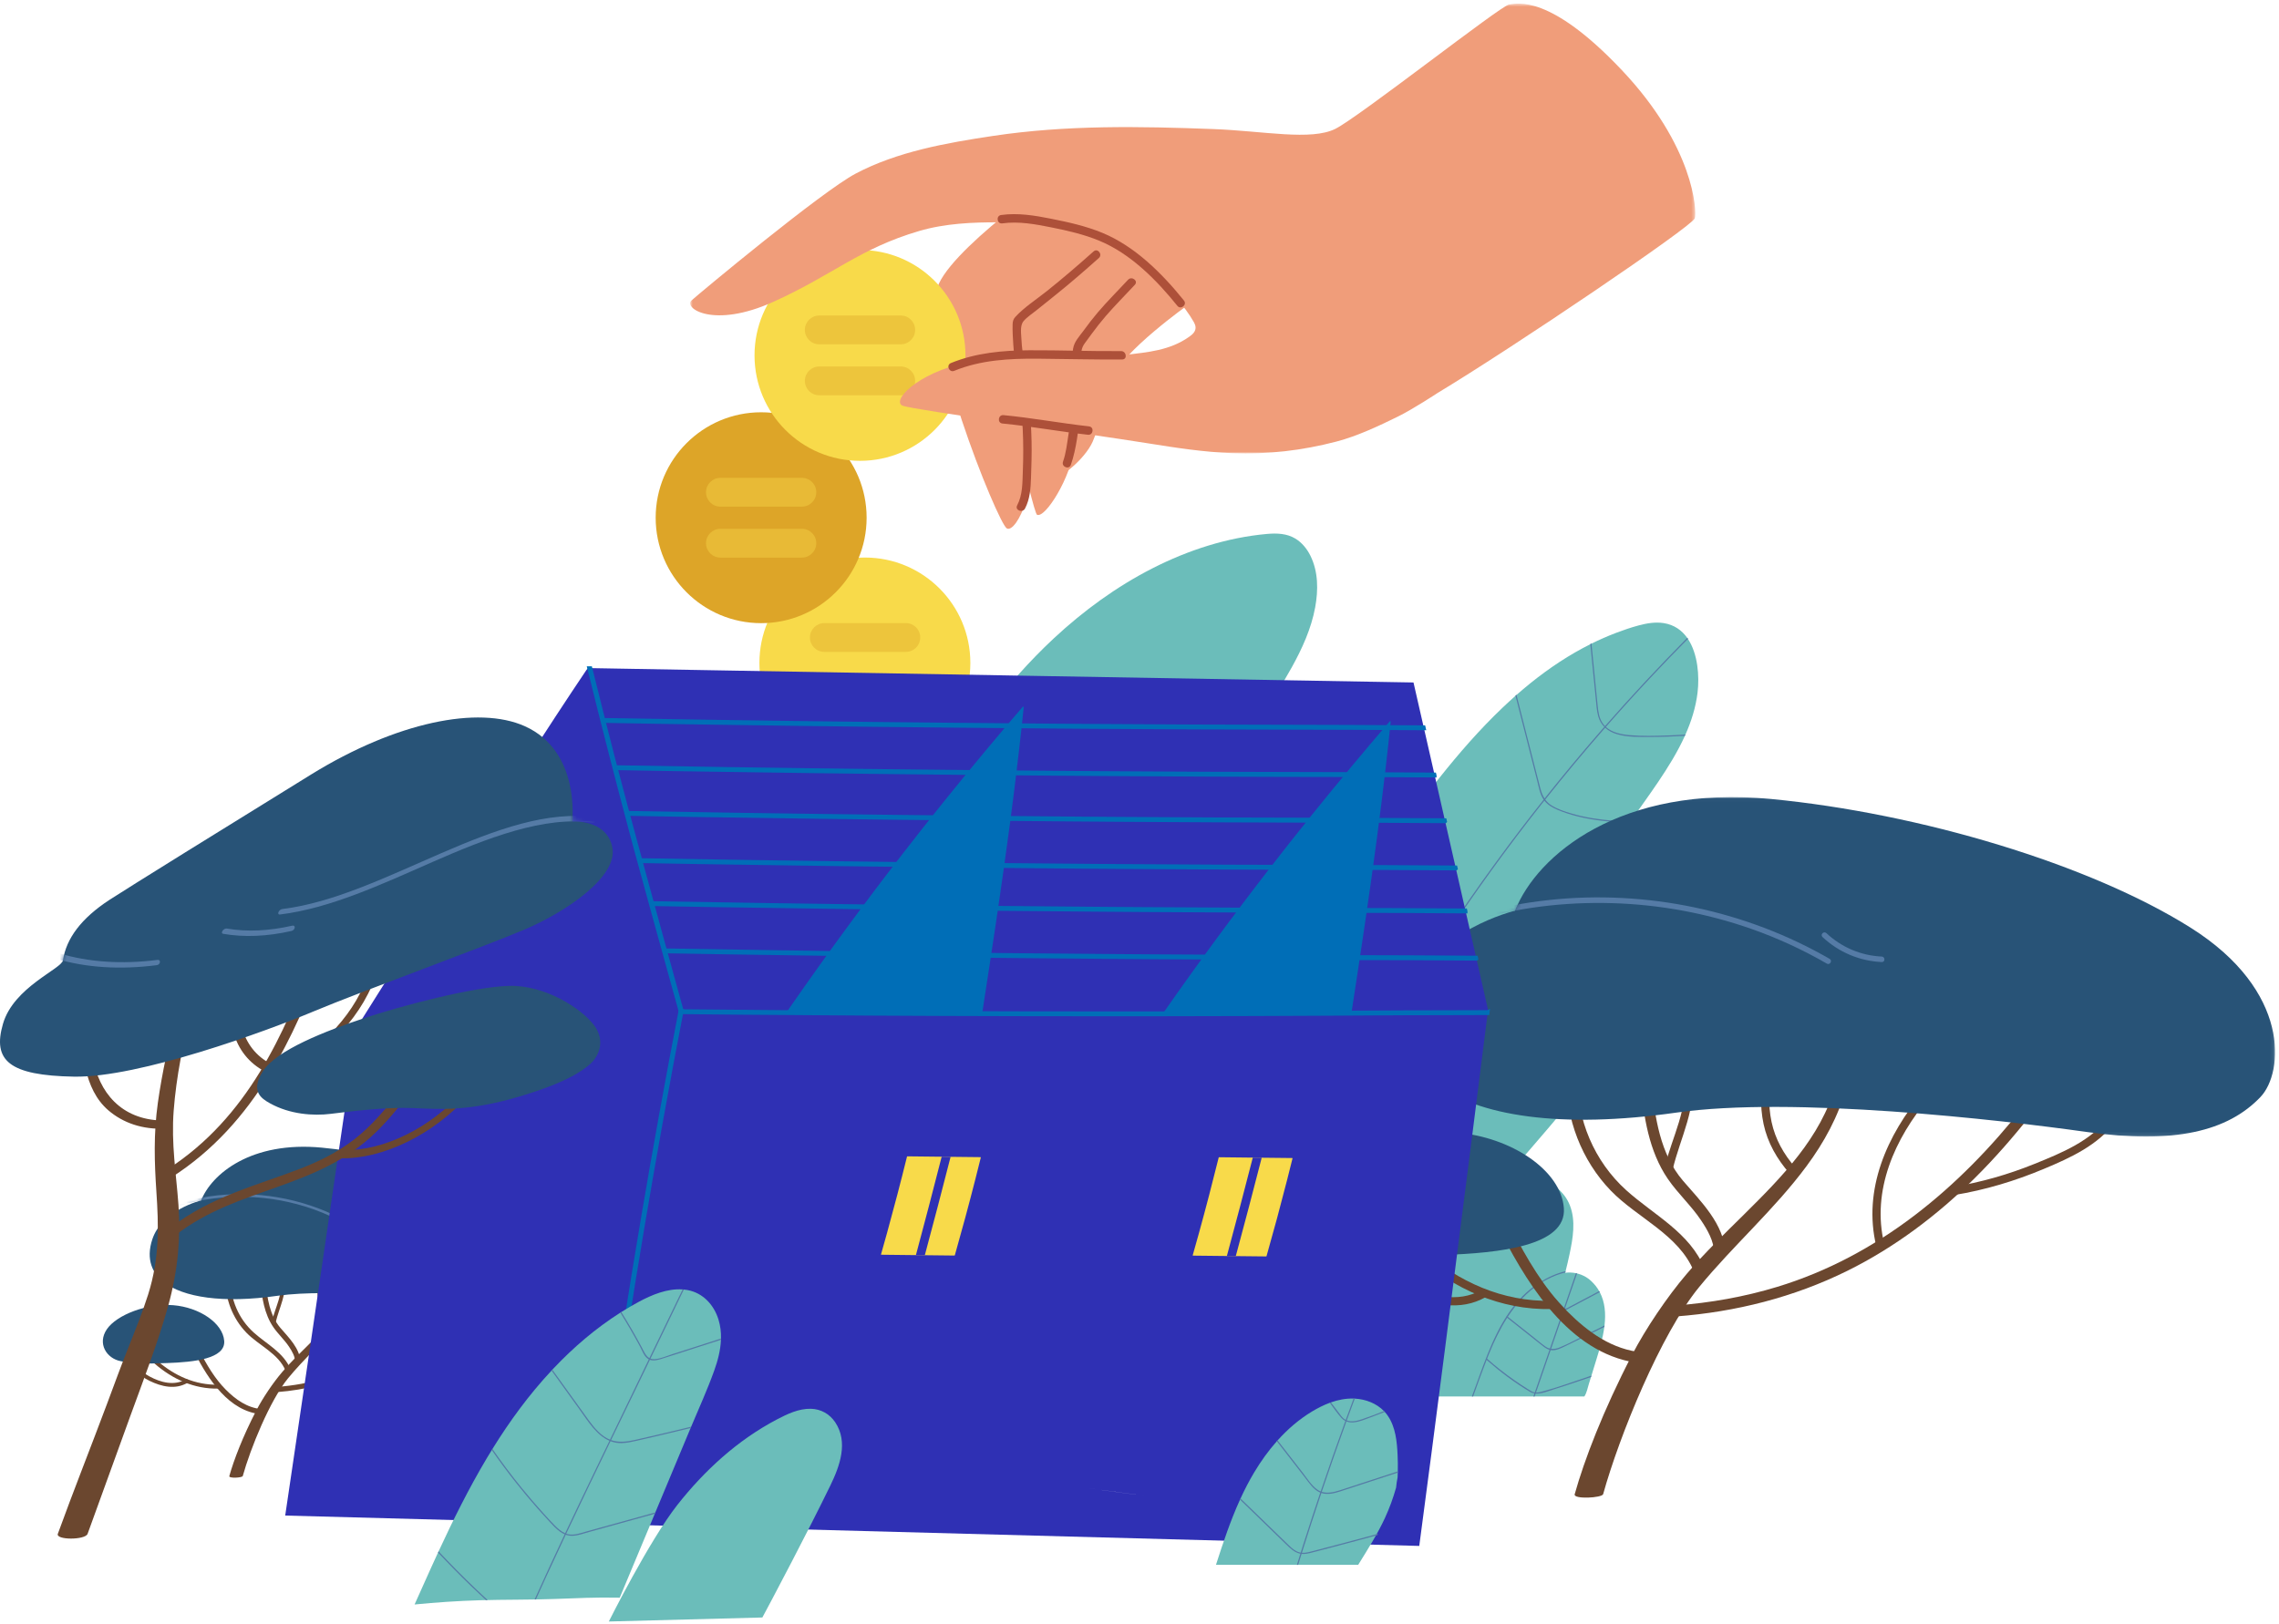 <svg xmlns="http://www.w3.org/2000/svg" xmlns:xlink="http://www.w3.org/1999/xlink" width="630" height="449" viewBox="0 0 630 449">
    <defs>
        <path id="mvmekruvsa" d="M14.605 15.568S3.834 18.134 1.115 26.294c-1.88 5.64.111 9.509 3.097 11.831 5.466 4.253 16.363 5.97 31.455 3.814 15.093-2.156 42.129.911 53.572 2.53 11.444 1.617 18.428-.079 22.704-4.576 3.021-3.177 3.981-13.858-9.14-22.114S67.567 2.853 47.997.973C46.242.804 44.555.725 42.938.724c-16.412 0-25.716 8.2-28.333 14.844"/>
        <path id="t5rjs5i54c" d="M14.605 15.568S3.834 18.134 1.115 26.294c-1.88 5.64.111 9.509 3.097 11.831 5.466 4.253 16.363 5.97 31.455 3.814 15.093-2.156 42.129.911 53.572 2.53 11.444 1.617 18.428-.079 22.704-4.576 3.021-3.177 3.981-13.858-9.14-22.114S67.567 2.853 47.997.973C46.242.804 44.555.725 42.938.724c-16.412 0-25.716 8.2-28.333 14.844"/>
        <path id="x3kp0itqce" d="M0.701 0.023L240.917 0.023 240.917 93.906 0.701 93.906z"/>
        <path id="fukuxrtscg" d="M30.812 31.449s-22.8 5.431-28.56 22.708c-3.98 11.938.236 20.132 6.555 25.048 11.577 9.004 34.646 12.641 66.6 8.076 31.954-4.564 89.19 1.93 113.42 5.354 24.228 3.425 39.016-.164 48.067-9.684 6.395-6.726 8.428-29.341-19.352-46.819C189.763 18.652 142.944 4.528 101.508.548 97.793.192 94.221.023 90.799.023 56.051.022 36.352 17.384 30.812 31.449"/>
        <path id="u4re0sffoi" d="M30.812 31.449s-22.8 5.431-28.56 22.708c-3.98 11.938.236 20.132 6.555 25.048 11.577 9.004 34.646 12.641 66.6 8.076 31.954-4.564 89.19 1.93 113.42 5.354 24.228 3.425 39.016-.164 48.067-9.684 6.395-6.726 8.428-29.341-19.352-46.819C189.763 18.652 142.944 4.528 101.508.548 97.793.192 94.221.023 90.799.023 56.051.022 36.352 17.384 30.812 31.449"/>
        <path id="a143qgj9ek" d="M86.044 15.762C62.932 30.011 34.717 47.541 30.267 50.448c-7.79 5.086-11.945 10.668-12.862 16.715-.363 2.394-13.618 7.385-16.581 17.56-2.961 10.176 1.717 14.304 19.654 14.614 17.936.31 52.967-12.482 66.271-18.064 13.304-5.582 47.103-17.831 58.492-22.716 11.389-4.883 25.497-14.497 24.052-22.483-1.447-7.985-11.114-7.287-11.114-7.287s2.364-19.421-13.12-26.36C141.48.823 137.125.025 132.194.024c-12.69 0-29.2 5.287-46.15 15.738"/>
        <path id="wvah1ktb1m" d="M86.044 15.762C62.932 30.011 34.717 47.541 30.267 50.448c-7.79 5.086-11.945 10.668-12.862 16.715-.363 2.394-13.618 7.385-16.581 17.56-2.961 10.176 1.717 14.304 19.654 14.614 17.936.31 52.967-12.482 66.271-18.064 13.304-5.582 47.103-17.831 58.492-22.716 11.389-4.883 25.497-14.497 24.052-22.483-1.447-7.985-11.114-7.287-11.114-7.287s2.364-19.421-13.12-26.36C141.48.823 137.125.025 132.194.024c-12.69 0-29.2 5.287-46.15 15.738"/>
        <path id="y1zwrcbj9o" d="M86.044 15.762C62.932 30.011 34.717 47.541 30.267 50.448c-7.79 5.086-11.945 10.668-12.862 16.715-.363 2.394-13.618 7.385-16.581 17.56-2.961 10.176 1.717 14.304 19.654 14.614 17.936.31 52.967-12.482 66.271-18.064 13.304-5.582 47.103-17.831 58.492-22.716 11.389-4.883 25.497-14.497 24.052-22.483-1.447-7.985-11.114-7.287-11.114-7.287s2.364-19.421-13.12-26.36C141.48.823 137.125.025 132.194.024c-12.69 0-29.2 5.287-46.15 15.738"/>
        <path id="qkk3fonfuq" d="M0.787 0.627L278.625 0.627 278.625 125.001 0.787 125.001z"/>
    </defs>
    <g fill="none" fill-rule="evenodd">
        <g>
            <g>
                <g>
                    <path fill="#F8DA4A" d="M240.242 69.95c0 16.104-13.054 29.157-29.156 29.157-16.103 0-29.157-13.053-29.157-29.156 0-16.103 13.054-29.156 29.157-29.156 16.102 0 29.156 13.053 29.156 29.156" transform="translate(-596 -4310) translate(596 4310) translate(28 113.373)"/>
                    <path fill="#DDA528" d="M211.565 29.785c0 16.103-13.055 29.156-29.157 29.156-16.103 0-29.156-13.053-29.156-29.156 0-16.103 13.053-29.156 29.156-29.156 16.102 0 29.157 13.053 29.157 29.156" transform="translate(-596 -4310) translate(596 4310) translate(28 113.373)"/>
                    <g fill="#DDA528">
                        <path d="M27.406 8.886H4.876c-2.199 0-3.98-1.782-3.98-3.98 0-2.2 1.781-3.982 3.98-3.982h22.53c2.198 0 3.98 1.781 3.98 3.982 0 2.198-1.782 3.98-3.98 3.98" opacity=".4" transform="translate(-596 -4310) translate(596 4310) translate(28 113.373) translate(195 58)"/>
                        <path d="M27.406 22.978H4.876c-2.199 0-3.98-1.782-3.98-3.98 0-2.2 1.781-3.982 3.98-3.982h22.53c2.198 0 3.98 1.782 3.98 3.981 0 2.2-1.782 3.981-3.98 3.981" transform="translate(-596 -4310) translate(596 4310) translate(28 113.373) translate(195 58)"/>
                    </g>
                    <g fill="#F8DA4A" opacity=".4">
                        <path d="M26.674 8.72H4.144c-2.2 0-3.981-1.783-3.981-3.98 0-2.2 1.782-3.983 3.98-3.983h22.53c2.199 0 3.98 1.782 3.98 3.982 0 2.199-1.781 3.98-3.98 3.98M26.674 22.812H4.144c-2.2 0-3.981-1.782-3.981-3.98 0-2.2 1.782-3.982 3.98-3.982h22.53c2.199 0 3.98 1.782 3.98 3.981 0 2.2-1.781 3.981-3.98 3.981" transform="translate(-596 -4310) translate(596 4310) translate(28 113.373) translate(167 18)"/>
                    </g>
                    <path fill="#6B472F" d="M25.902 260.852c3.738 7.265 9.38 16.021 18.344 16.848.92.085.914-1.354 0-1.438-3.936-.363-7.097-2.632-9.812-5.354-3.095-3.105-5.299-6.91-7.29-10.782-.425-.822-1.665-.096-1.242.726" transform="translate(-596 -4310) translate(596 4310) translate(28 113.373)"/>
                    <path fill="#6B472F" d="M14.703 263.659c4.997 4.334 10.971 7.085 17.673 6.94.693-.015.695-1.093 0-1.078-6.412.138-12.127-2.475-16.91-6.624-.522-.453-1.287.307-.763.762" transform="translate(-596 -4310) translate(596 4310) translate(28 113.373)"/>
                    <path fill="#6B472F" d="M5.9 261.365c1.853 2.909 4.292 5.553 7.43 7.084 3.297 1.609 7.121 2.508 10.472.567.6-.347.058-1.28-.545-.93-3.137 1.817-6.88.796-9.888-.827-2.744-1.482-4.879-3.834-6.539-6.438-.372-.583-1.306-.043-.93.544M34.322 240.233c-.127 5.487 1.971 10.95 5.791 14.902 3.451 3.572 8.89 5.737 10.855 10.57.343.845 1.735.475 1.386-.382-1.924-4.732-6.619-6.993-10.226-10.243-4.172-3.758-6.498-9.243-6.369-14.847.022-.926-1.416-.925-1.437 0M44.012 241.144c.377 4.285 1.062 8.832 3.548 12.46 1.306 1.904 3.039 3.468 4.329 5.394.846 1.265 1.69 2.716 1.719 4.28.015.924 1.453.927 1.437 0-.065-3.736-3.272-6.825-5.522-9.456-2.955-3.456-3.69-8.303-4.074-12.678-.08-.914-1.518-.923-1.437 0" transform="translate(-596 -4310) translate(596 4310) translate(28 113.373)"/>
                    <path fill="#6B472F" d="M48.192 252.35c.982-4.143 3.212-8.103 2.493-12.478-.112-.682-1.15-.393-1.039.287.676 4.115-1.569 8.006-2.493 11.904-.16.675.88.963 1.04.287M70.338 240.84c-.347-.096-.755.032-.878.48-1.89 6.862-7.071 12.087-11.987 16.956-2.547 2.522-5.138 5.012-7.465 7.743-2.542 2.983-5.34 7.12-7.143 10.597-3.758 7.248-6.235 13.736-7.473 18.175-.19.676 3.579.481 3.717-.019 2.104-7.58 7.504-20.909 12.529-27.043 4.467-5.452 9.824-10.12 14.027-15.796 2.294-3.097 4.156-6.501 5.182-10.232.123-.446-.163-.764-.51-.86" transform="translate(-596 -4310) translate(596 4310) translate(28 113.373)"/>
                    <path fill="#6B472F" d="M60.068 239.013c-.374 2.465-.538 4.975-.01 7.43.521 2.428 1.75 4.568 3.377 6.424.458.522 1.218-.243.762-.763-1.508-1.72-2.617-3.699-3.1-5.947-.484-2.254-.333-4.595.01-6.857.104-.679-.935-.972-1.039-.287M48.65 271.56c7.765-.586 15.367-2.503 22.358-5.964 6.187-3.063 11.756-7.267 16.646-12.123 2.626-2.607 5.06-5.4 7.35-8.306.566-.718-.445-1.742-1.017-1.016-8.404 10.654-18.982 19.542-32.143 23.545-4.294 1.306-8.72 2.09-13.194 2.427-.917.07-.925 1.507 0 1.437" transform="translate(-596 -4310) translate(596 4310) translate(28 113.373)"/>
                    <path fill="#6B472F" d="M75.811 262.098c-1.69-6.962 1.39-13.818 5.832-19.065.445-.527-.313-1.293-.763-.763-4.7 5.553-7.896 12.756-6.109 20.114.164.674 1.204.39 1.04-.286M84.956 255.705c4.043-.66 7.89-1.823 11.667-3.4 3.525-1.473 7.084-3.095 9.44-6.23.417-.555-.518-1.093-.931-.544-2.343 3.117-6.155 4.668-9.656 6.088-3.5 1.419-7.08 2.438-10.806 3.046-.684.11-.394 1.15.286 1.04" transform="translate(-596 -4310) translate(596 4310) translate(28 113.373)"/>
                    <path fill="#285377" d="M18.206 263.534c7.386-.252 16.144-1.18 15.775-6.118-.37-4.94-6.855-9.288-14.08-9.878-7.223-.59-15.627 2.654-18.354 6.635-2.728 3.98-.073 8.108 3.833 8.845 3.907.737 6.34.737 12.826.516M17.212 241.125c5.467 4.253 16.363 5.97 31.456 3.814 15.093-2.156 42.128.912 53.57 2.53 11.446 1.617 18.43-.078 22.705-4.575 3.02-3.177 3.98-13.86-9.14-22.115-13.121-8.256-35.236-14.926-54.806-16.806-19.571-1.88-30.517 7.298-33.392 14.595 0 0-10.77 2.566-13.49 10.726-1.88 5.64.112 9.509 3.097 11.83" transform="translate(-596 -4310) translate(596 4310) translate(28 113.373)"/>
                </g>
                <g>
                    <g transform="translate(-596 -4310) translate(596 4310) translate(41 316.373)">
                        <mask id="vm81nubcbb" fill="#fff">
                            <use xlink:href="#mvmekruvsa"/>
                        </mask>
                        <path fill="#557BA6" d="M8.85 16.93c11.96-3.51 24.936-3.099 36.685 1.041 3.395 1.196 6.668 2.711 9.785 4.511.401.231.763-.39.363-.62-10.984-6.34-23.959-9.038-36.565-7.699-3.542.376-7.04 1.071-10.459 2.074-.443.13-.254.824.191.693" mask="url(#vm81nubcbb)"/>
                    </g>
                    <g transform="translate(-596 -4310) translate(596 4310) translate(41 316.373)">
                        <mask id="dyrprtvv4d" fill="#fff">
                            <use xlink:href="#t5rjs5i54c"/>
                        </mask>
                        <path fill="#557BA6" d="M54.749 19.007c2.122 1.99 4.834 3.135 7.739 3.27.462.022.46-.697 0-.718-2.711-.127-5.252-1.203-7.23-3.06-.338-.316-.847.19-.51.508" mask="url(#dyrprtvv4d)"/>
                    </g>
                </g>
                <g>
                    <path fill="#6BBDBA" d="M239.271 92.799c-1.867-3.431-5.128-5.708-8.916-6.554-4.052-.904-8.32-.375-12.313.575-4.125.98-8.175 2.375-12.106 3.953-7.964 3.195-15.494 7.402-22.545 12.28-7.163 4.959-13.835 10.602-20.098 16.65-3.72 3.596-7.297 7.339-10.759 11.186.267-2.461.54-4.922.825-7.381.018-.16-.23-.174-.249-.016-.297 2.569-.582 5.139-.86 7.71-2.292 2.555-4.534 5.155-6.729 7.79-1.359 1.633-2.7 3.28-4.028 4.938-.1.125.107.263.207.139 3.393-4.24 6.884-8.401 10.505-12.448-1.1 10.204-2.045 20.424-2.83 30.657-.986 12.858-1.722 25.736-2.21 38.623-.278 7.325-.473 14.652-.589 21.98-.002.098.128.187.206.102 7.061-7.707 14.123-15.415 21.14-23.163 6.933-7.658 13.823-15.355 20.624-23.13 6.88-7.865 13.668-15.808 20.317-23.868 6.618-8.023 13.098-16.162 19.388-24.447 5.493-7.235 11.746-15.075 12.857-24.41.45-3.77-.002-7.795-1.837-11.166" transform="translate(-596 -4310) translate(596 4310) translate(229 147.373)"/>
                    <path fill="#6BBDBA" d="M182.36 146.212c-.407.78-1.25 1.419-2.102 1.006.62-1.153 1.24-2.304 1.862-3.454.527.727.685 1.596.24 2.448m55.266-116.885c-.063-.094-.125-.186-.19-.278-1.492-2.127-3.623-3.678-6.569-4.13-2.31-.353-4.674.056-6.909.655-2.11.565-4.189 1.279-6.23 2.056-2.314.882-4.583 1.88-6.799 2.979-.104.052-.21.105-.31.158-1.423.71-2.823 1.465-4.202 2.257-5.802 3.34-11.194 7.352-16.218 11.774-.092.078-.184.157-.276.242-1.218 1.075-2.415 2.177-3.59 3.297-6.308 6.012-12.04 12.6-17.454 19.413-.109.135-.213.27-.319.403-5.555 7.018-10.783 14.28-15.994 21.554-4.942 6.9-9.836 13.838-14.68 20.806-2.439-4.773-3.474-10.324-1.069-15.336 2.728-5.683 9.656-10.642 15.952-7.358.187.095.351-.187.164-.285-4.929-2.57-10.485-.183-13.913 3.73-1.776 2.025-3.098 4.497-3.65 7.14-.617 2.945-.175 6.069.78 8.894.408 1.223.923 2.398 1.517 3.536-1.269 1.822-2.535 3.648-3.796 5.477-1.458 2.114-2.91 4.234-4.36 6.355-11.622-8.64-24.34-15.775-37.78-21.17-1.478-.593-2.966-1.16-4.46-1.711 1.468-.524 2.693-1.468 3.745-2.838 1.938-2.527 3.482-5.415 5.16-8.115 7.286-11.724 14.575-23.444 21.861-35.17.357-.572.711-1.142 1.072-1.713 3.051-4.874 6.168-9.727 8.961-14.752 2.887-5.205 5.401-10.721 6.49-16.607.877-4.766.881-9.88-1.322-14.311-.943-1.897-2.32-3.611-4.15-4.72-2.373-1.438-5.152-1.527-7.842-1.287-11.046.983-21.82 4.487-31.668 9.508-9.984 5.087-19.115 11.77-27.302 19.397-6.814 6.346-12.96 13.376-18.623 20.764-1.672 2.175-3.3 4.384-4.89 6.617-7.224 10.137-13.694 20.786-20 31.51-1.295 2.2-2.58 4.405-3.865 6.61-.475.26-.967.493-1.475.689v-5.735c0-.21-.328-.21-.328 0v5.86c-.592.209-1.179.393-1.586.907-.13.167.102.4.23.233.328-.416.84-.636 1.356-.82v2.256c-3.135-.586-6.24-1.63-8.685-3.628-1.609-1.315-2.77-3.026-3.365-5.018-.06-.2-.377-.115-.316.088 1.67 5.569 6.841 7.896 12.366 8.899v2.284c0 .21.328.21.328 0v-2.228c3.304.566 6.71.675 9.555.724l41.454.757c3.425.062 6.854.128 10.281.19 3.347.059 6.756.314 10.1.132.694-.04 1.34-.15 1.95-.32 11.421 4.184 22.385 9.598 32.644 16.14 3.438 2.192 6.791 4.517 10.058 6.952.076.056.181.006.227-.06 2.7-3.952 5.418-7.892 8.147-11.825 2.433 4.523 6.136 8.377 9.978 11.704 5.54 4.795 11.62 8.998 18.007 12.577 3.611 2.022 7.338 3.844 11.153 5.45 1.633.688 3.65 1.216 4.887 2.566.014.01.023.024.033.036-.672 1.236-1.338 2.475-1.999 3.714-.043.082-.02.177.06.226.847.53 1.768.167 2.365-.57.685-.84.84-1.947.314-2.901-.1-.183-.219-.348-.346-.508.406-.747.812-1.495 1.221-2.238 3.855-7.044 7.837-14.016 11.951-20.908 5.333-8.945 10.878-17.761 16.633-26.441 2.85-4.296 5.75-8.56 8.7-12.79.212-.306.428-.615.645-.92.072-.104.144-.21.22-.31 2.55-3.625 5.158-7.211 7.64-10.882 2.736-4.048 5.398-8.306 7.44-12.81.052-.11.101-.222.15-.334 1.656-3.716 2.878-7.596 3.373-11.658.55-4.568.088-10.697-2.638-14.831" transform="translate(-596 -4310) translate(596 4310) translate(229 147.373)"/>
                    <path fill="#557BA6" d="M231.982 56c1.64-.056 3.274-.141 4.91-.24-.05.112-.098.223-.15.335-3.206.19-6.412.32-9.62.318-3.023 0-6.232.089-9.159-.786-1.245-.374-2.353-.961-3.238-1.773-5.677 6.486-11.199 13.11-16.56 19.858.474.655 1.077 1.229 1.864 1.704 1.648 1.007 3.566 1.619 5.408 2.163 1.934.57 3.906 1 5.897 1.318 3.405.544 6.86.803 10.327.888-.075.102-.148.207-.22.312-4.84-.105-9.669-.561-14.343-1.724-1.878-.47-3.742-1.056-5.522-1.812-1.373-.587-2.73-1.351-3.655-2.544l-.783.976c-9.59 12.144-18.656 24.7-27.177 37.617-.116.177-.397.013-.283-.164 4.795-7.27 9.761-14.427 14.901-21.458 4.263-5.834 8.645-11.58 13.14-17.24-1.017-1.484-1.322-3.386-1.758-5.093-.534-2.101-1.072-4.202-1.606-6.303l-4.43-17.368c.091-.085.183-.164.275-.243l5.034 19.732c.527 2.068 1.032 4.139 1.583 6.2.271 1.03.63 1.95 1.15 2.758 4.976-6.258 10.082-12.407 15.327-18.437.396-.46.798-.911 1.2-1.367-.775-.783-1.362-1.757-1.69-2.93-.438-1.577-.513-3.248-.677-4.864-.188-1.885-.374-3.77-.565-5.65l-.943-9.473.311-.157 1.17 11.727c.18 1.813.358 3.625.544 5.435.171 1.65.387 3.382 1.311 4.805.214.33.46.626.724.894 7.335-8.367 14.926-16.516 22.757-24.421.066.092.127.184.19.278-3.543 3.57-7.034 7.192-10.475 10.863-4.156 4.43-8.233 8.937-12.238 13.507 1.733 1.576 4.312 2.084 6.59 2.277 3.471.295 7.001.203 10.48.082" transform="translate(-596 -4310) translate(596 4310) translate(229 147.373)"/>
                    <path fill="#6BBDBA" d="M213.23 209.924l-.158-.288c-.56-.987-1.285-1.918-2.206-2.776-1.158-1.082-2.494-1.77-3.908-2.108-.104-.026-.212-.05-.32-.07-.964-.195-1.96-.23-2.957-.113l.02-.085c.033-.122.062-.24.091-.361.39-1.551.757-3.111 1.088-4.68.925-4.382 1.781-9.201.09-13.514-1.472-3.76-4.848-6.36-8.637-7.531-8.85-2.738-18.167 2.473-24.9 7.836-7.142 5.69-12.799 13.08-17.246 21.009-5.1 9.085-8.702 18.902-12.107 28.715-.329.937-.653 1.878-.974 2.819h67.872c.652-.981.895-2.334 1.216-3.37l.62-2.015c.038-.132.078-.26.12-.387.427-1.391.853-2.776 1.282-4.163.885-2.868 1.865-6.096 2.284-9.312l.05-.39c.373-3.232.157-6.43-1.32-9.216" transform="translate(-596 -4310) translate(596 4310) translate(229 147.373)"/>
                    <path fill="#557BA6" d="M203.793 204.123c-.03.12-.06.239-.092.36-1.747.429-3.448 1.095-5.054 1.94-.59.31-1.157.642-1.71.997-.095.056-.187.114-.283.177-3.628 2.363-6.496 5.555-8.836 9.147-.062.089-.121.18-.176.273-2.017 3.132-3.64 6.554-5.032 9.993-.18.442-.357.884-.531 1.33-.043.105-.085.214-.128.322-1.307 3.346-2.511 6.735-3.726 10.114h-.344c.7-1.933 1.402-3.867 2.11-5.798 2.839-7.774 5.943-15.925 11.88-21.917 1.398-1.406 2.968-2.687 4.659-3.772.046-.033.095-.062.144-.096h.004c2.202-1.4 4.61-2.47 7.115-3.07" transform="translate(-596 -4310) translate(596 4310) translate(229 147.373)"/>
                    <path fill="#557BA6" d="M199.653 225.944l-4.05 11.754h.002c.83.01 1.715-.295 2.508-.509 3.152-.85 6.253-1.953 9.344-2.995 1.16-.39 2.321-.787 3.477-1.189-.042.126-.082.254-.12.386-.934.327-1.872.646-2.809.963-2.583.875-5.169 1.737-7.772 2.554-1.468.46-3.152 1.177-4.72 1.052l-.28.816h-.346c.1-.285.198-.573.295-.858-.432-.07-.855-.207-1.258-.447-4.257-2.523-8.253-5.548-11.973-8.809-.046-.04-.095-.079-.14-.122-.158-.138.074-.37.232-.233.013.01.023.02.036.033 2.366 2.078 4.834 4.035 7.414 5.84 1.301.915 2.628 1.79 3.978 2.63.571.354 1.131.746 1.796.855 1.358-3.933 2.711-7.863 4.07-11.796-.627-.18-1.188-.53-1.733-.954-1.1-.852-2.182-1.727-3.273-2.592l-6.69-5.307c-.059-.046-.115-.092-.174-.137-.164-.13.07-.36.233-.23l.118.095c2.376 1.882 4.75 3.766 7.125 5.647 1.078.856 2.134 1.777 3.258 2.567.413.288.83.471 1.25.573l3.781-10.97c-2.262-2.258-4.454-4.582-6.578-6.965-.036-.039-.068-.078-.105-.118-.055-.06-.052-.134-.019-.189.03-.056.085-.096.144-.096h.003c.037 0 .073.017.105.053.053.058.101.114.154.174 1.63 1.832 3.3 3.628 5.011 5.381.433.443.87.885 1.305 1.325.036.032.07.065.098.094 1.095-3.178 2.19-6.358 3.287-9.538.11.021.217.043.322.07-.944 2.743-1.89 5.49-2.838 8.233-.164.481-.33.963-.498 1.445.104.042.222.042.41-.013.291-.08.586-.308.854-.452 1.144-.603 2.285-1.209 3.43-1.813l4.755-2.517.157.288c-3.153 1.668-6.306 3.337-9.463 5.005-.062.034-.143.027-.196-.026-.026-.026-.056-.053-.082-.082-1.235 3.593-2.475 7.182-3.71 10.77.78.105 1.58-.059 2.405-.396 2.534-1.029 4.973-2.387 7.424-3.599 1.65-.813 3.297-1.632 4.942-2.455l-.048.39c-2.344 1.174-4.698 2.337-7.054 3.494-1.308.643-2.618 1.285-3.933 1.921-.993.481-2.042 1.003-3.166 1.05-.243.01-.472-.01-.695-.05" transform="translate(-596 -4310) translate(596 4310) translate(229 147.373)"/>
                    <path fill="#6B472F" d="M186.207 193.971c7.915 15.381 19.857 33.917 38.837 35.668 1.949.18 1.936-2.864 0-3.043-8.332-.769-15.025-5.57-20.773-11.337-6.552-6.572-11.218-14.628-15.436-22.824-.897-1.742-3.523-.204-2.628 1.536" transform="translate(-596 -4310) translate(596 4310) translate(229 147.373)"/>
                    <path fill="#6B472F" d="M162.498 199.914c10.578 9.175 23.227 14.999 37.416 14.692 1.467-.031 1.472-2.314 0-2.282-13.577.293-25.675-5.24-35.803-14.024-1.104-.958-2.725.649-1.613 1.614" transform="translate(-596 -4310) translate(596 4310) translate(229 147.373)"/>
                    <path fill="#6B472F" d="M143.857 195.056c3.928 6.16 9.09 11.755 15.732 14.998 6.982 3.408 15.078 5.31 22.172 1.201 1.271-.736.122-2.71-1.152-1.97-6.645 3.847-14.57 1.685-20.938-1.75-5.808-3.137-10.329-8.119-13.843-13.63-.787-1.236-2.764-.092-1.97 1.151M204.035 150.317c-.27 11.618 4.171 23.181 12.26 31.551 7.307 7.56 18.82 12.145 22.981 22.378.728 1.79 3.673 1.007 2.935-.81-4.073-10.016-14.014-14.806-21.652-21.686-8.832-7.956-13.756-19.567-13.481-31.433.046-1.959-2.997-1.959-3.043 0M224.549 152.246c.797 9.072 2.248 18.698 7.512 26.378 2.764 4.033 6.433 7.344 9.164 11.424 1.792 2.677 3.58 5.748 3.638 9.058.036 1.957 3.079 1.963 3.044 0-.138-7.907-6.926-14.448-11.691-20.02-6.256-7.316-7.81-17.576-8.624-26.84-.17-1.936-3.215-1.954-3.043 0" transform="translate(-596 -4310) translate(596 4310) translate(229 147.373)"/>
                    <path fill="#6B472F" d="M233.4 175.97c2.08-8.77 6.8-17.153 5.278-26.416-.237-1.446-2.437-.833-2.2.606 1.431 8.713-3.322 16.952-5.279 25.203-.339 1.428 1.861 2.038 2.201.607M280.285 151.604c-.734-.203-1.598.067-1.857 1.013-4 14.527-14.972 25.591-25.38 35.898-5.392 5.34-10.877 10.613-15.805 16.395-5.382 6.315-11.304 15.072-15.122 22.437-7.957 15.344-13.202 29.077-15.822 38.476-.4 1.433 7.576 1.021 7.87-.038 4.454-16.048 15.887-44.267 26.526-57.254 9.455-11.542 20.799-21.429 29.697-33.445 4.856-6.556 8.8-13.764 10.97-21.66.26-.946-.344-1.62-1.077-1.822" transform="translate(-596 -4310) translate(596 4310) translate(229 147.373)"/>
                    <path fill="#6B472F" d="M258.543 147.735c-.792 5.218-1.138 10.531-.021 15.73 1.103 5.142 3.705 9.671 7.149 13.6.97 1.106 2.58-.514 1.614-1.614-3.193-3.642-5.541-7.832-6.563-12.592-1.025-4.77-.705-9.728.02-14.517.22-1.437-1.98-2.056-2.2-.607M234.368 216.642c16.44-1.24 32.537-5.3 47.337-12.627 13.099-6.485 24.89-15.387 35.243-25.666 5.56-5.52 10.708-11.436 15.559-17.585 1.2-1.52-.94-3.688-2.152-2.15-17.794 22.555-40.186 41.372-68.051 49.847-9.091 2.765-18.466 4.423-27.936 5.138-1.94.147-1.956 3.19 0 3.043" transform="translate(-596 -4310) translate(596 4310) translate(229 147.373)"/>
                    <path fill="#6B472F" d="M291.873 196.61c-3.58-14.739 2.94-29.256 12.349-40.365.944-1.115-.663-2.737-1.615-1.614-9.954 11.755-16.72 27.005-12.934 42.585.346 1.427 2.548.823 2.2-.607M311.235 183.073c8.56-1.397 16.705-3.859 24.7-7.199 7.464-3.118 14.997-6.552 19.987-13.189.883-1.174-1.098-2.313-1.97-1.152-4.962 6.601-13.03 9.885-20.446 12.891-7.407 3.003-14.989 5.161-22.877 6.448-1.447.236-.833 2.436.606 2.201" transform="translate(-596 -4310) translate(596 4310) translate(229 147.373)"/>
                    <path fill="#285377" d="M169.914 199.648c15.636-.533 34.178-2.497 33.397-12.953-.78-10.456-14.513-19.664-29.807-20.912-15.295-1.249-33.086 5.618-38.861 14.045-5.774 8.427-.156 17.167 8.116 18.728 8.27 1.561 13.422 1.561 27.155 1.092" transform="translate(-596 -4310) translate(596 4310) translate(229 147.373)"/>
                    <g transform="translate(-596 -4310) translate(596 4310) translate(229 147.373) translate(159 73)">
                        <mask id="3z3dvp3ycf" fill="#fff">
                            <use xlink:href="#x3kp0itqce"/>
                        </mask>
                        <path fill="#285377" d="M8.807 79.205c11.576 9.005 34.646 12.642 66.6 8.076 31.954-4.564 89.19 1.93 113.42 5.355 24.228 3.424 39.015-.165 48.067-9.685 6.394-6.725 8.428-29.341-19.352-46.82C189.763 18.652 142.944 4.529 101.508.55c-41.434-3.98-64.61 15.45-70.696 30.9 0 0-22.8 5.43-28.56 22.708-3.98 11.939.236 20.132 6.555 25.048" mask="url(#3z3dvp3ycf)"/>
                    </g>
                </g>
                <g>
                    <g transform="translate(-596 -4310) translate(596 4310) translate(388 220.373)">
                        <mask id="d6nkgd8ash" fill="#fff">
                            <use xlink:href="#fukuxrtscg"/>
                        </mask>
                        <path fill="#557BA6" d="M18.63 34.333c25.318-7.433 52.794-6.56 77.669 2.205 7.188 2.532 14.115 5.739 20.716 9.549.849.49 1.617-.824.768-1.315C94.528 31.35 67.059 25.64 40.369 28.476c-7.5.796-14.908 2.265-22.144 4.389-.938.276-.538 1.744.405 1.468" mask="url(#d6nkgd8ash)"/>
                    </g>
                    <g transform="translate(-596 -4310) translate(596 4310) translate(388 220.373)">
                        <mask id="zlcu35ybjj" fill="#fff">
                            <use xlink:href="#u4re0sffoi"/>
                        </mask>
                        <path fill="#557BA6" d="M115.805 38.73c4.491 4.212 10.234 6.636 16.385 6.923.978.046.977-1.476 0-1.522-5.74-.268-11.118-2.548-15.31-6.478-.713-.669-1.791.404-1.075 1.076" mask="url(#zlcu35ybjj)"/>
                    </g>
                </g>
                <g>
                    <path fill="#2F30B4" d="M316.36 229.23c-5.149-.715-10.302-1.409-15.458-2.07M392.337 243.1c4.205-31.51 9.98-76.74 14.058-108.93 2.89-22.795 4.929-39.055 4.959-39.274 0-.014-1.286-5.67-3.212-14.15l-.08-.344c-.858-3.776-1.841-8.096-2.893-12.713l-.08-.345c-.838-3.7-1.723-7.588-2.624-11.537l-.08-.344c-.96-4.218-1.933-8.506-2.893-12.714-.023-.114-.05-.229-.08-.343l-2.795-12.298c-.026-.114-.051-.23-.078-.344-1.068-4.68-2.052-9.007-2.897-12.714l-.08-.344c-1.701-7.469-2.808-12.336-2.815-12.346-.026-.046-.02-.033-.032-.02-.024.03-220.911-3.86-227.31-3.967-.051-.002-.104-.002-.15-.002h-.033c-.07 0-.134 0-.2-.003h-.19c-.065 0-.125 0-.186-.004-.007-.02-.017-.039-.024-.059-.026-.043-.016-.033-.032-.014-.021.031-.043.057-.07.09-.14.17-.327.376-.442.547-20.128 29.895-63.375 98.618-63.385 98.684l-.002.023c-.004.006 0 .01 0 .017-1.174 7.77-3.334 22.53-5.933 40.303-4.284 29.322-9.751 66.846-13.917 94.745l313.496 8.4z" transform="translate(-596 -4310) translate(596 4310) translate(0 184.373)"/>
                    <path fill="#F8DA4A" d="M271.048 135.597h-.006l-8.261-.09-2.468-.029-9.488-.105s-.006.003-.013.003c-.007 0-.01 0-.017.004l-.014.003c-.007.003-.011.01-.018.013-.004.003-.011.006-.016.013l-.004.002c-.016.022-.025.051-.026.076-1.727 7.006-3.557 14.004-5.487 20.993-.554 2.002-1.114 4.001-1.684 6-.011.044.007.075.037.092.006.003.015.005.028.008h.003c.003 0 .006.003.013.003l9.565.108 2.463.025 8.188.092c.007 0 .014-.004.024-.007h.013l.004-.003c.03-.01.058-.028.067-.066 1.99-6.995 3.882-14.004 5.672-21.019.512-2.005 1.014-4.01 1.509-6.014.015-.064-.034-.102-.084-.102M357.212 135.844h-.003l-8.424-.091-2.467-.028-9.33-.102h-.012c-.007 0-.011.004-.018.004-.007.002-.01.002-.014.005l-.018.01-.015.013c-.001.002-.004.002-.005.006-.016.023-.028.05-.026.077-1.73 7.004-3.557 14.002-5.486 20.99-.554 2.001-1.115 4-1.685 6.001-.01.041.008.072.037.09.006.005.016.008.026.008l.002.002s.009.004.016.004l9.362.102 2.467.028 8.388.091c.007 0 .014-.004.02-.004l.017-.002h.003c.03-.01.059-.031.067-.066 1.992-6.999 3.882-14.005 5.672-21.02.512-2.004 1.014-4.01 1.51-6.014.015-.067-.035-.1-.084-.105" transform="translate(-596 -4310) translate(596 4310) translate(0 184.373)"/>
                    <path fill="#6BBDBA" d="M382.88 235.306c1.239-2.692 2.254-5.488 3.055-8.342.094-.95.213-1.895.415-2.809.019-.44.036-.882.047-1.324.004-.115.006-.233.006-.347.034-1.51.013-3.023-.055-4.53-.171-3.704-.554-7.706-2.711-10.849-.256-.373-.534-.724-.832-1.052-.075-.082-.152-.164-.227-.242-2.081-2.14-5.044-3.275-8.033-3.445h-.026c-.115-.006-.226-.013-.337-.013-2.144-.069-4.248.348-6.264 1.055-.105.04-.213.076-.321.115-1.718.636-3.363 1.478-4.91 2.41-3.57 2.155-6.732 4.886-9.505 7.977-.078.084-.151.167-.223.25-2.34 2.637-4.405 5.525-6.208 8.534-1.416 2.36-2.674 4.795-3.818 7.285-.05.105-.095.214-.144.318-2.652 5.824-4.69 11.934-6.647 18.027h39.319c2.62-4.257 5.326-8.464 7.42-13.018" transform="translate(-596 -4310) translate(596 4310) translate(0 184.373)"/>
                    <path fill="#2F30B4" d="M260.312 135.478c-2.313 9.076-4.686 18.146-7.12 27.213l2.463.025c2.438-9.067 4.811-18.136 7.126-27.21l-2.469-.028zM346.318 135.724c-2.324 9.073-4.715 18.146-7.166 27.21l2.467.028c2.451-9.066 4.841-18.136 7.166-27.21l-2.467-.028z" transform="translate(-596 -4310) translate(596 4310) translate(0 184.373)"/>
                    <path fill="#006EB7" d="M188.453 95.187c-2.052 10.616-4.035 21.242-5.95 31.891-3.428 19.062-6.636 38.18-9.632 57.351-1.301 8.324-3.49 23.484-5.76 39.518-.146-.007-.291-.01-.434-.014.9-6.467 1.645-11.76 2.06-14.592 2.797-19.174 5.812-38.295 9.044-57.363 3.225-19.03 6.666-38.004 10.32-56.922.043-.22.394-.085.352.131" transform="translate(-596 -4310) translate(596 4310) translate(0 184.373)"/>
                    <path stroke="#006EB7" d="M188.453 95.187c-2.052 10.616-4.035 21.242-5.95 31.891-3.428 19.062-6.636 38.18-9.632 57.351-1.301 8.324-3.49 23.484-5.76 39.518-.146-.007-.291-.01-.434-.014.9-6.467 1.645-11.76 2.06-14.592 2.797-19.174 5.812-38.295 9.044-57.363 3.225-19.03 6.666-38.004 10.32-56.922.043-.22.394-.085.352.131z" transform="translate(-596 -4310) translate(596 4310) translate(0 184.373)"/>
                    <path fill="#006EB7" d="M188.545 95.397c-.122.036-.24.08-.361.118-4.77-17.168-10.777-38.882-12.618-45.758-4.413-16.433-8.654-32.897-12.724-49.389h.18c.066.003.13.003.2.003 2.049 8.298 4.139 16.588 6.273 24.87 3.553 13.782 12.49 46.472 19.05 70.156" transform="translate(-596 -4310) translate(596 4310) translate(0 184.373)"/>
                    <path stroke="#006EB7" d="M188.545 95.397c-.122.036-.24.08-.361.118-4.77-17.168-10.777-38.882-12.618-45.758-4.413-16.433-8.654-32.897-12.724-49.389h.18c.066.003.13.003.2.003 2.049 8.298 4.139 16.588 6.273 24.87 3.553 13.782 12.49 46.472 19.05 70.156z" transform="translate(-596 -4310) translate(596 4310) translate(0 184.373)"/>
                    <path fill="#006EB7" d="M411.289 95.46c-.014.112-.026.228-.04.345-6.342.052-17.005.015-23.347.058-13.808.098-27.613.167-41.415.216-8.827.027-17.653.046-26.476.06-4.491.003-8.988.006-13.478.006-8.187 0-16.371-.006-24.555-.03-13.9-.026-27.797-.078-41.691-.157-11.8-.065-23.6-.147-35.394-.25-5.555-.048-11.111-.103-16.664-.163.024-.111.024-.232-.005-.338 9.845.099 19.69.184 29.537.26 7.226.056 14.454.104 21.68.143 14.193.08 28.39.135 42.589.162 9.06.022 18.122.029 27.185.029 3.398 0 6.8-.003 10.199-.007 9.105-.01 18.207-.032 27.309-.062 13.743-.05 27.486-.118 41.235-.213 6.332-.042 16.995-.002 23.33-.058" transform="translate(-596 -4310) translate(596 4310) translate(0 184.373)"/>
                    <path stroke="#006EB7" d="M411.289 95.46c-.014.112-.026.228-.04.345-6.342.052-17.005.015-23.347.058-13.808.098-27.613.167-41.415.216-8.827.027-17.653.046-26.476.06-4.491.003-8.988.006-13.478.006-8.187 0-16.371-.006-24.555-.03-13.9-.026-27.797-.078-41.691-.157-11.8-.065-23.6-.147-35.394-.25-5.555-.048-11.111-.103-16.664-.163.024-.111.024-.232-.005-.338 9.845.099 19.69.184 29.537.26 7.226.056 14.454.104 21.68.143 14.193.08 28.39.135 42.589.162 9.06.022 18.122.029 27.185.029 3.398 0 6.8-.003 10.199-.007 9.105-.01 18.207-.032 27.309-.062 13.743-.05 27.486-.118 41.235-.213 6.332-.042 16.995-.002 23.33-.058z" transform="translate(-596 -4310) translate(596 4310) translate(0 184.373)"/>
                    <path fill="#006EB7" d="M393.641 17.05c-6.522-.026-15.326-.114-20.898-.12-14.218-.014-28.436-.053-42.648-.116-9.085-.041-18.174-.095-27.26-.15-4.624-.034-9.252-.066-13.877-.102-8.429-.066-16.856-.138-25.283-.227-14.309-.137-28.616-.297-42.919-.488-12.147-.16-24.294-.338-36.437-.53-5.719-.095-11.439-.194-17.155-.299.027-.112.03-.232.003-.338 10.135.178 20.27.341 30.407.495 7.44.115 14.88.22 22.32.318 14.608.19 29.226.361 43.844.498 9.328.096 18.66.175 27.99.247 3.497.03 7.001.052 10.502.076 9.373.061 18.747.113 28.118.157 14.15.058 28.302.098 42.461.113 5.525.008 14.25.1 20.753.122l.08.345" transform="translate(-596 -4310) translate(596 4310) translate(0 184.373)"/>
                    <path stroke="#006EB7" d="M393.641 17.05c-6.522-.026-15.326-.114-20.898-.12-14.218-.014-28.436-.053-42.648-.116-9.085-.041-18.174-.095-27.26-.15-4.624-.034-9.252-.066-13.877-.102-8.429-.066-16.856-.138-25.283-.227-14.309-.137-28.616-.297-42.919-.488-12.147-.16-24.294-.338-36.437-.53-5.719-.095-11.439-.194-17.155-.299.027-.112.03-.232.003-.338 10.135.178 20.27.341 30.407.495 7.44.115 14.88.22 22.32.318 14.608.19 29.226.361 43.844.498 9.328.096 18.66.175 27.99.247 3.497.03 7.001.052 10.502.076 9.373.061 18.747.113 28.118.157 14.15.058 28.302.098 42.461.113 5.525.008 14.25.1 20.753.122l.08.345z" transform="translate(-596 -4310) translate(596 4310) translate(0 184.373)"/>
                    <path fill="#006EB7" d="M396.617 30.108c-6.482-.026-15.054-.11-20.518-.12-14.217-.01-28.435-.054-42.647-.112-9.089-.046-18.174-.096-27.26-.155-4.624-.033-9.252-.065-13.877-.1-8.429-.064-16.856-.136-25.283-.224-14.31-.138-28.616-.302-42.92-.492-12.146-.157-24.293-.334-36.436-.53-5.72-.092-11.439-.194-17.155-.295.027-.113.03-.234.003-.338 10.134.177 20.269.341 30.406.495 7.44.111 14.88.22 22.321.314 14.607.194 29.225.361 43.844.501 9.328.096 18.659.174 27.99.246 3.497.027 7.001.053 10.501.076 9.374.062 18.748.111 28.118.154 14.149.062 28.302.101 42.461.115 5.418.01 13.914.095 20.374.121l.078.344" transform="translate(-596 -4310) translate(596 4310) translate(0 184.373)"/>
                    <path stroke="#006EB7" d="M396.617 30.108c-6.482-.026-15.054-.11-20.518-.12-14.217-.01-28.435-.054-42.647-.112-9.089-.046-18.174-.096-27.26-.155-4.624-.033-9.252-.065-13.877-.1-8.429-.064-16.856-.136-25.283-.224-14.31-.138-28.616-.302-42.92-.492-12.146-.157-24.293-.334-36.436-.53-5.72-.092-11.439-.194-17.155-.295.027-.113.03-.234.003-.338 10.134.177 20.269.341 30.406.495 7.44.111 14.88.22 22.321.314 14.607.194 29.225.361 43.844.501 9.328.096 18.659.174 27.99.246 3.497.027 7.001.053 10.501.076 9.374.062 18.748.111 28.118.154 14.149.062 28.302.101 42.461.115 5.418.01 13.914.095 20.374.121l.078.344z" transform="translate(-596 -4310) translate(596 4310) translate(0 184.373)"/>
                    <path fill="#006EB7" d="M399.492 42.75c-6.418-.03-14.703-.111-20.029-.118-14.219-.013-28.437-.052-42.648-.114-9.086-.043-18.175-.096-27.26-.152-4.625-.032-9.252-.065-13.876-.101-8.431-.066-16.858-.138-25.284-.226-14.31-.138-28.617-.3-42.92-.488-12.146-.161-24.294-.338-36.436-.531-5.72-.095-11.44-.194-17.155-.298.026-.113.029-.234.003-.338 10.134.177 20.268.34 30.406.495 7.44.114 14.881.22 22.32.317 14.608.19 29.227.36 43.844.498 9.328.096 18.659.174 27.991.246 3.497.03 7 .053 10.501.076 9.374.062 18.747.115 28.118.157 14.15.059 28.302.1 42.461.115 5.283.007 13.49.088 19.885.118.029.115.056.23.079.344" transform="translate(-596 -4310) translate(596 4310) translate(0 184.373)"/>
                    <path stroke="#006EB7" d="M399.492 42.75c-6.418-.03-14.703-.111-20.029-.118-14.219-.013-28.437-.052-42.648-.114-9.086-.043-18.175-.096-27.26-.152-4.625-.032-9.252-.065-13.876-.101-8.431-.066-16.858-.138-25.284-.226-14.31-.138-28.617-.3-42.92-.488-12.146-.161-24.294-.338-36.436-.531-5.72-.095-11.44-.194-17.155-.298.026-.113.029-.234.003-.338 10.134.177 20.268.34 30.406.495 7.44.114 14.881.22 22.32.317 14.608.19 29.227.36 43.844.498 9.328.096 18.659.174 27.991.246 3.497.03 7 .053 10.501.076 9.374.062 18.747.115 28.118.157 14.15.059 28.302.1 42.461.115 5.283.007 13.49.088 19.885.118.029.115.056.23.079.344z" transform="translate(-596 -4310) translate(596 4310) translate(0 184.373)"/>
                    <path fill="#006EB7" d="M402.465 55.807c-6.362-.029-14.425-.11-19.646-.118-14.218-.01-28.436-.052-42.648-.11-9.088-.047-18.174-.096-27.26-.155l-13.877-.098c-8.43-.066-16.856-.138-25.283-.227-14.31-.138-28.616-.3-42.92-.49-12.146-.158-24.293-.335-36.436-.532-5.72-.092-11.44-.194-17.155-.295.027-.112.03-.233.003-.338 10.135.177 20.269.341 30.407.495 7.44.111 14.879.22 22.32.314 14.608.194 29.225.362 43.844.502 9.328.095 18.659.174 27.99.246 3.497.026 7 .052 10.502.076 9.373.062 18.747.111 28.118.154 14.149.061 28.302.101 42.46.117 5.176.007 13.167.086 19.502.115l.079.344" transform="translate(-596 -4310) translate(596 4310) translate(0 184.373)"/>
                    <path stroke="#006EB7" d="M402.465 55.807c-6.362-.029-14.425-.11-19.646-.118-14.218-.01-28.436-.052-42.648-.11-9.088-.047-18.174-.096-27.26-.155l-13.877-.098c-8.43-.066-16.856-.138-25.283-.227-14.31-.138-28.616-.3-42.92-.49-12.146-.158-24.293-.335-36.436-.532-5.72-.092-11.44-.194-17.155-.295.027-.112.03-.233.003-.338 10.135.177 20.269.341 30.407.495 7.44.111 14.879.22 22.32.314 14.608.194 29.225.362 43.844.502 9.328.095 18.659.174 27.99.246 3.497.026 7 .052 10.502.076 9.373.062 18.747.111 28.118.154 14.149.061 28.302.101 42.46.117 5.176.007 13.167.086 19.502.115l.079.344z" transform="translate(-596 -4310) translate(596 4310) translate(0 184.373)"/>
                    <path fill="#006EB7" d="M405.169 67.69c-6.254-.034-13.953-.106-19-.113-14.22-.013-28.437-.056-42.648-.115-9.088-.045-18.177-.094-27.26-.15-4.624-.033-9.255-.065-13.877-.102-8.43-.066-16.857-.137-25.283-.226-14.31-.138-28.617-.302-42.92-.488-12.147-.16-24.296-.338-36.436-.532-5.72-.094-11.44-.193-17.155-.297.026-.112.029-.234 0-.338 10.138.176 20.27.34 30.409.495 7.437.111 14.877.22 22.317.317 14.612.191 29.229.361 43.847.5 9.328.094 18.659.172 27.987.244 3.5.031 7.004.053 10.505.075 9.374.063 18.744.113 28.118.155 14.15.062 28.302.101 42.46.118 5.002.007 12.633.08 18.857.111l.079.345" transform="translate(-596 -4310) translate(596 4310) translate(0 184.373)"/>
                    <path stroke="#006EB7" d="M405.169 67.69c-6.254-.034-13.953-.106-19-.113-14.22-.013-28.437-.056-42.648-.115-9.088-.045-18.177-.094-27.26-.15-4.624-.033-9.255-.065-13.877-.102-8.43-.066-16.857-.137-25.283-.226-14.31-.138-28.617-.302-42.92-.488-12.147-.16-24.296-.338-36.436-.532-5.72-.094-11.44-.193-17.155-.297.026-.112.029-.234 0-.338 10.138.176 20.27.34 30.409.495 7.437.111 14.877.22 22.317.317 14.612.191 29.229.361 43.847.5 9.328.094 18.659.172 27.987.244 3.5.031 7.004.053 10.505.075 9.374.063 18.744.113 28.118.155 14.15.062 28.302.101 42.46.118 5.002.007 12.633.08 18.857.111l.079.345z" transform="translate(-596 -4310) translate(596 4310) translate(0 184.373)"/>
                    <path fill="#006EB7" d="M408.141 80.747c-6.182-.033-13.674-.105-18.617-.111-14.22-.01-28.436-.053-42.648-.116-9.089-.042-18.176-.091-27.259-.15-4.624-.033-9.256-.065-13.877-.102-8.43-.065-16.857-.134-25.284-.222-14.309-.138-28.616-.302-42.919-.492-12.15-.158-24.296-.334-36.437-.532-5.719-.091-11.438-.193-17.154-.295.026-.111.03-.232 0-.336 10.136.176 20.271.336 30.41.49 7.435.116 14.876.223 22.315.319 14.612.193 29.23.36 43.848.5 9.328.097 18.66.175 27.987.247 3.5.027 7.004.049 10.504.075 9.374.063 18.745.112 28.12.155 14.148.058 28.301.1 42.46.114 4.9.007 12.321.079 18.472.11.026.117.053.23.08.346" transform="translate(-596 -4310) translate(596 4310) translate(0 184.373)"/>
                    <path stroke="#006EB7" d="M408.141 80.747c-6.182-.033-13.674-.105-18.617-.111-14.22-.01-28.436-.053-42.648-.116-9.089-.042-18.176-.091-27.259-.15-4.624-.033-9.256-.065-13.877-.102-8.43-.065-16.857-.134-25.284-.222-14.309-.138-28.616-.302-42.919-.492-12.15-.158-24.296-.334-36.437-.532-5.719-.091-11.438-.193-17.154-.295.026-.111.03-.232 0-.336 10.136.176 20.271.336 30.41.49 7.435.116 14.876.223 22.315.319 14.612.193 29.23.36 43.848.5 9.328.097 18.66.175 27.987.247 3.5.027 7.004.049 10.504.075 9.374.063 18.745.112 28.12.155 14.148.058 28.301.1 42.46.114 4.9.007 12.321.079 18.472.11.026.117.053.23.08.346z" transform="translate(-596 -4310) translate(596 4310) translate(0 184.373)"/>
                    <path fill="#557BA6" d="M365.276 228.469c-1.849 5.49-3.639 11-5.379 16.529 1.16.085 2.351-.296 3.451-.58 4.907-1.269 9.804-2.564 14.691-3.89.908-.246 1.815-.498 2.723-.745l.167-.045-.012.029c-.027.036-.056.069-.077.108-.036.082-.055.163-.06.24-.047.011-.093.025-.139.038-1.773.486-3.547.97-5.323 1.45-2.497.671-4.998 1.333-7.499 1.988-1.356.357-2.714.712-4.067 1.063-1.102.281-2.222.642-3.363.674-.204.004-.397-.006-.587-.025l-.944 3.02h-.35c.318-1.022.64-2.047.96-3.07-1.639-.31-2.855-1.537-4.06-2.707l-5.855-5.683-6.764-6.565c.05-.105.094-.214.143-.319 2.596 2.52 5.196 5.041 7.791 7.561 1.856 1.804 3.7 3.62 5.573 5.409.855.82 1.772 1.648 2.95 1.944.104.025.21.046.313.065l.918-2.904c1.455-4.578 2.953-9.148 4.487-13.7-.059-.027-.12-.05-.183-.079-1.803-.835-2.963-2.704-4.14-4.218l-4.667-6.014-3.015-3.885c.072-.081.144-.163.222-.248.974 1.258 1.95 2.513 2.927 3.773 1.324 1.707 2.648 3.415 3.973 5.119 1.22 1.573 2.382 3.49 4.008 4.68.318.232.65.41.987.548 2.2-6.523 4.473-13.018 6.827-19.486-.406-.203-.783-.484-1.117-.859-1.16-1.287-2.144-2.775-3.19-4.161l.322-.115c.078.105.16.209.24.315l1.762 2.32c.557.734 1.088 1.615 1.891 2.107.063.04.131.072.196.108.718-1.97 1.44-3.938 2.174-5.905.112 0 .223.005.337.011-.747 2.006-1.487 4.016-2.219 6.025 1.341.528 2.911.112 4.225-.33 2.035-.685 4.052-1.453 6.054-2.249.075.078.151.16.226.243-1.314.514-2.635 1.018-3.96 1.51-1.464.544-2.963 1.194-4.529 1.36-.757.082-1.468.004-2.117-.251-2.347 6.46-4.618 12.948-6.815 19.464 1.558.495 3.265.119 4.852-.376 2.052-.64 4.087-1.33 6.125-1.996l10.043-3.28c0 .113-.003.231-.007.346-2.903.948-5.807 1.899-8.712 2.846-2.359.77-4.713 1.556-7.079 2.31-1.694.542-3.593 1.055-5.329.482" transform="translate(-596 -4310) translate(596 4310) translate(0 184.373)"/>
                    <path fill="#6BBDBA" d="M132.589 258.125c6.906-.206 13.815-.096 20.72-.353 5.806-.215 11.615-.495 17.427-.364.192.005.384.01.576.017l5.287-12.66 4.404-10.544.157-.384 9.532-22.818.212-.508.158-.373c2.16-5.13 4.477-10.237 6.359-15.474.993-2.753 1.757-5.65 1.874-8.561.007-.12.014-.236.014-.351.042-1.763-.161-3.53-.7-5.267-1.264-4.071-4.31-7.387-8.62-8.148-.31-.056-.625-.1-.94-.128-.114-.013-.231-.022-.35-.03-4.251-.304-8.538 1.496-12.196 3.47-1.612.873-3.195 1.798-4.742 2.775-.092.055-.188.114-.28.174-6.793 4.316-12.958 9.592-18.485 15.44-.101.108-.206.22-.304.327-.08.082-.155.16-.226.243-6.191 6.63-11.566 13.972-16.336 21.678-.065.102-.128.203-.19.305-.475.766-.941 1.537-1.403 2.31-4.942 8.292-9.24 16.942-13.294 25.7-.052.108-.101.212-.15.32-.68 1.47-1.348 2.937-2.016 4.409-1.502 3.316-2.99 6.639-4.472 9.964 5.973-.586 11.96-.99 17.984-1.17M210.747 262.888c.915-1.704 1.826-3.41 2.73-5.122 1.836-3.465 3.655-6.942 5.46-10.426 3.593-6.932 7.163-13.888 10.584-20.908 2.619-5.375 5.044-12.025 1.357-17.528-1.53-2.285-3.95-3.658-6.712-3.727-3.34-.078-6.513 1.433-9.4 2.95-10.85 5.697-20.03 14.104-27.568 23.697-7.69 9.784-18.89 32.146-18.898 32.175l42.447-1.11z" transform="translate(-596 -4310) translate(596 4310) translate(0 184.373)"/>
                    <path fill="#557BA6" d="M148.663 232.821c1.053 1.193 2.124 2.373 3.209 3.536.908.971 1.81 1.981 2.888 2.767.423.308.868.563 1.334.76-2.821 5.985-5.6 11.991-8.31 18.028l.355-.006c.938-2.09 1.883-4.177 2.838-6.259 1.784-3.893 3.592-7.774 5.418-11.645.62.219 1.275.328 1.963.292 1.544-.078 3.078-.659 4.56-1.069l9.943-2.753 8.142-2.252.157-.383c-1.53.422-3.064.849-4.595 1.272l-9.63 2.664c-1.631.449-3.263.902-4.896 1.354-1.62.449-3.386 1.134-5.083.721-.145-.036-.285-.085-.427-.134 4.026-8.548 8.129-17.063 12.245-25.569.915.351 1.905.548 2.987.531 1.425-.016 2.828-.331 4.21-.645 1.627-.371 3.253-.747 4.878-1.124 3.252-.761 6.5-1.531 9.745-2.321.104-.026.206-.049.31-.076.053-.124.106-.249.157-.373-5.194 1.272-10.4 2.51-15.617 3.677-2.264.505-4.457.732-6.518.024 2.333-4.822 4.67-9.637 6.997-14.458l3.736-7.735c1.145.416 2.484-.04 3.583-.387 1.76-.557 3.52-1.124 5.276-1.684 3.596-1.15 7.185-2.312 10.777-3.472.007-.118.014-.235.014-.35-2.695.875-5.39 1.744-8.083 2.609-1.76.564-3.517 1.127-5.277 1.688-1.59.511-3.304 1.297-4.985 1.416-.44.029-.813-.033-1.141-.161 3.078-6.365 6.153-12.73 9.227-19.095-.116-.013-.233-.023-.351-.03l-9.174 18.984c-1.036-.583-1.541-1.901-2.143-3.025-.81-1.514-1.646-3.019-2.501-4.51-1.01-1.753-2.05-3.488-3.12-5.204-.092.055-.188.114-.28.173.932 1.492 1.839 2.999 2.724 4.52.944 1.622 1.858 3.258 2.747 4.909.613 1.145 1.144 2.796 2.35 3.462.016.01.036.016.052.025-3.576 7.402-7.148 14.806-10.72 22.213-.587-.229-1.164-.534-1.728-.937-2.212-1.583-3.772-3.907-5.34-6.087-2.955-4.11-5.915-8.224-8.875-12.337-.078.082-.154.161-.225.243 2.589 3.602 5.18 7.204 7.773 10.806 2.233 3.104 4.639 7.08 8.247 8.617-1.384 2.864-2.77 5.728-4.15 8.597-2.72 5.647-5.43 11.3-8.105 16.971-1.14-.485-2.1-1.367-2.953-2.239-1.026-1.042-2.01-2.13-2.992-3.212-2.035-2.251-4.012-4.553-5.926-6.905-2.887-3.543-5.631-7.198-8.23-10.957-.066.101-.128.203-.19.305 2.133 3.077 4.366 6.085 6.693 9.023 1.943 2.454 3.956 4.86 6.03 7.207M130.191 254.17c1.366 1.322 2.753 2.622 4.15 3.912.156-.004.31-.01.465-.012-1.062-.978-2.118-1.964-3.164-2.962-3.568-3.401-7.036-6.905-10.399-10.507-.053.108-.102.213-.15.32 2.953 3.16 5.988 6.245 9.098 9.25" transform="translate(-596 -4310) translate(596 4310) translate(0 184.373)"/>
                    <path fill="#006EB7" d="M282.999 11.15c.015-.13-.197-.17-.287-.065-3.55 4.123-7.06 8.267-10.531 12.438-7.77 9.32-15.358 18.76-22.751 28.31-10.65 13.746-20.9 27.713-30.741 41.89-.326.47-.656.938-.974 1.411-.093.131-.187.266-.277.401.447.012.893.025 1.347.04 17.575.098 35.153.164 52.735.198.02-.143.045-.29.065-.435 2.68-17.312 5.309-34.629 7.6-51.943.863-6.538 1.68-13.077 2.435-19.61.487-4.21.949-8.425 1.379-12.635M384.447 15.178c.015-.13-.195-.17-.285-.066-3.529 4.104-7.027 8.23-10.484 12.386-7.734 9.277-15.287 18.67-22.646 28.175-10.123 13.07-19.888 26.343-29.277 39.802-.103.142-.203.288-.3.436 17.38-.06 34.768.069 52.156-.056.024-.148.038-.507.058-.65 2.465-15.974 4.866-31.954 6.981-47.93.86-6.508 1.673-13.017 2.425-19.521.484-4.19.945-8.387 1.372-12.577" transform="translate(-596 -4310) translate(596 4310) translate(0 184.373)"/>
                    <path fill="#6B472F" d="M48.55 157.138c17.49-13.483 38.874-12.453 55.309-28.372 4.014-3.889 7.375-8.252 10.662-12.546 1.407-1.838-1.188-2.628-2.585-.804-3.632 4.744-7.366 9.574-12.058 13.665-5.026 4.384-10.843 7.362-16.651 9.62-12 4.664-24.766 7.688-35.936 16.3-1.884 1.451-.635 3.597 1.259 2.137" transform="translate(-596 -4310) translate(596 4310) translate(0 184.373)"/>
                    <path fill="#6B472F" d="M94.225 135.908c11.586.277 25.727-6.637 35.094-17.225 1.161-1.311-.32-2.463-1.488-1.144-8.763 9.905-21.812 16.36-32.673 16.1-1.447-.033-2.378 2.235-.933 2.269M72.852 115.589c12.822-4.595 24.794-15.472 29.93-27.36.63-1.46-1.639-1.46-2.27 0-4.656 10.783-15.668 20.982-27.363 25.173-1.555.558-1.875 2.753-.297 2.187" transform="translate(-596 -4310) translate(596 4310) translate(0 184.373)"/>
                    <path fill="#6B472F" d="M74.883 109.798c-8.248-4.192-10.874-14.392-6.664-25.174.569-1.458-1.696-1.463-2.268 0-4.641 11.889-1.612 22.765 7.43 27.36 1.11.565 2.6-1.628 1.502-2.186M35.914 207.478c3.716-10.252 7.76-20.583 10.582-30.767 2.729-9.849 3.479-19.01 2.834-27.942-.625-8.657-2.023-16.865-1.318-26.027.715-9.305 2.61-18.948 5.17-28.646.258-.977-.46-1.242-1.291-1.017-.803-.325-2.53.472-2.885 1.821-2.28 8.622-4.177 17.212-5.363 25.628-1.221 8.676-.952 16.586-.41 24.67.612 9.113.93 18.231-2.285 28.393-1.551 4.905-3.545 9.837-5.51 14.76-2.033 5.097-3.878 10.18-5.78 15.273-4.5 12.042-9.298 24.094-13.67 36.131-.634 1.747 7.59 1.757 8.227 0l11.699-32.277" transform="translate(-596 -4310) translate(596 4310) translate(0 184.373)"/>
                    <path fill="#6B472F" d="M47.369 141.215c23.416-14.973 34.005-39.436 42.058-60.493.743-1.942-2.278-1.95-3.024 0-7.752 20.269-17.713 43.917-40.293 58.355-1.998 1.278-.727 3.409 1.259 2.138M23.603 111.006c1.093 4.616 2.918 8.718 6.387 11.677 3.994 3.409 9.344 5.36 15.897 5.016 1.485-.078 2.426-2.345.933-2.267-11.787.619-18.584-6.26-20.788-15.571-.288-1.22-2.72-.084-2.429 1.145" transform="translate(-596 -4310) translate(596 4310) translate(0 184.373)"/>
                    <path fill="#285377" d="M74.688 120.742c5.464 3.02 11.881 3.488 16.77 2.879 5.126-.641 15.285-1.93 22.821-1.591 7.536.34 15.403.863 28.75-3.033s17.908-7.21 20.093-9.13c2.184-1.918 4.493-6.26 1.066-10.795-3.427-4.535-13.45-11.125-23.514-10.834-10.062.29-29.907 5.563-40.147 8.974-10.24 3.41-24.169 8.734-27.919 14.73-3.395 5.427-.426 7.414 2.08 8.8M17.405 81.163c-.362 2.395-13.618 7.385-16.58 17.56-2.963 10.176 1.716 14.304 19.652 14.615 17.937.309 52.967-12.483 66.272-18.065 13.303-5.582 47.102-17.831 58.492-22.715s25.497-14.498 24.052-22.484c-1.447-7.985-11.115-7.287-11.115-7.287s2.365-19.421-13.119-26.36c-12.79-5.732-35.478-1.177-59.015 13.336-23.112 14.249-51.326 31.779-55.777 34.685-7.79 5.086-11.945 10.668-12.862 16.715" transform="translate(-596 -4310) translate(596 4310) translate(0 184.373)"/>
                </g>
                <g>
                    <g transform="translate(-596 -4310) translate(596 4310) translate(0 198.373)">
                        <mask id="c7a0afqqrl" fill="#fff">
                            <use xlink:href="#a143qgj9ek"/>
                        </mask>
                        <path fill="#557BA6" d="M61.7 59.843c5.8 1 12.152.745 18.887-.792 1.041-.236 1.24-1.695.197-1.458-6.432 1.468-12.54 1.747-18.084.791-.889-.153-1.897 1.304-1 1.459" mask="url(#c7a0afqqrl)"/>
                    </g>
                    <g transform="translate(-596 -4310) translate(596 4310) translate(0 198.373)">
                        <mask id="frqh1bu26n" fill="#fff">
                            <use xlink:href="#wvah1ktb1m"/>
                        </mask>
                        <path fill="#557BA6" d="M77.426 54.497c13.82-1.688 28.078-8.344 42.078-14.494 14.887-6.54 31.074-12.901 44.45-10.86.896.138 1.906-1.318 1-1.456-26.88-4.105-58.444 21.822-86.907 25.298-1.002.123-1.636 1.636-.621 1.512" mask="url(#frqh1bu26n)"/>
                    </g>
                    <g transform="translate(-596 -4310) translate(596 4310) translate(0 198.373)">
                        <mask id="a2rj0n3ktp" fill="#fff">
                            <use xlink:href="#y1zwrcbj9o"/>
                        </mask>
                        <path fill="#557BA6" d="M15.317 66.686c8.364 2.528 17.854 3.128 28.036 1.825 1.014-.13 1.203-1.587.197-1.458-9.884 1.265-19.117.628-27.23-1.825-.838-.253-1.839 1.205-1.003 1.458" mask="url(#a2rj0n3ktp)"/>
                    </g>
                </g>
                <g>
                    <path fill="#F09D7A" d="M101.594 130.995c-.984-1.561.229-31.854 5.027-38.663 4.799-6.808 20.409-21.28 20.409-21.28l11.497 12.805s-18.454 13.052-21.22 20.589c-2.766 7.537-3.078 12.404-5.25 17.305-2.17 4.9-9.48 10.805-10.463 9.244" transform="translate(-596 -4310) translate(596 4310) translate(190 .373)"/>
                    <path fill="#F09D7A" d="M127.96 72.177s-18.948 18.236-20.058 21.547c-1.108 3.31-.277 21.9-1.028 29.817-.75 7.917-7.897 19.477-10.207 18.43-1.06-.48-12.403-48.287-8.898-57.728 3.505-9.442 26.61-26.574 26.61-26.574l13.582 14.508z" transform="translate(-596 -4310) translate(596 4310) translate(190 .373)"/>
                    <path fill="#AD5039" d="M123.718 78.372c-2.671 2.892-5.473 5.672-8.046 8.652-1.322 1.532-2.567 3.126-3.768 4.754-.676.917-1.351 1.837-2.025 2.755-1.09 1.483-1.023 2.739-1 4.536.067 4.888.275 9.818-.265 14.687-.522 4.723-1.017 9.902-2.592 14.409-.497 1.423-2.666.553-2.171-.865.83-2.377 1.098-4.82 1.478-7.292.42-2.73.909-5.447 1.12-8.2.229-2.93.199-5.868.164-8.802-.027-2.271-.33-4.738.033-6.99.313-1.958 1.786-3.44 2.918-4.997 1.23-1.694 2.506-3.357 3.86-4.955 2.67-3.145 5.616-6.05 8.414-9.08 1.012-1.094 2.9.284 1.88 1.388" transform="translate(-596 -4310) translate(596 4310) translate(190 .373)"/>
                    <path fill="#F09D7A" d="M107.54 44.387S75.174 66.13 69.552 78.033c-5.621 11.903 16.203 66.202 18.77 67.706 2.57 1.504 9.912-12.444 6.094-31.317-3.818-18.873-2.707-24.464-1.325-26.949.816-1.469 25.663-21.996 25.663-21.996l-11.214-21.09z" transform="translate(-596 -4310) translate(596 4310) translate(190 .373)"/>
                    <path fill="#AD5039" d="M113.767 70.971c-4.02 3.586-8.085 7.112-12.295 10.477-1.596 1.274-3.2 2.54-4.778 3.836-1.207.992-2.757 1.967-3.753 3.151-1.06 1.26-.63 3.623-.558 5.286.084 1.905.371 3.765.66 5.647 1.141 7.417 1.967 14.896 2.124 22.403.07 3.323-.039 6.635-.155 9.954-.102 2.928-.274 5.873-1.66 8.514-.694 1.32-2.87.466-2.172-.866 1.553-2.955 1.447-6.32 1.573-9.569.15-3.848.155-7.687-.036-11.533-.194-3.914-.558-7.82-1.035-11.708-.474-3.872-1.316-7.744-1.57-11.637-.119-1.832-.24-3.768-.189-5.6.024-.824.177-1.432.743-2.053 2.436-2.665 5.838-4.853 8.662-7.105 4.441-3.543 8.74-7.24 12.978-11.02 1.125-1.005 2.58.826 1.461 1.823" transform="translate(-596 -4310) translate(596 4310) translate(190 .373)"/>
                    <path fill="#F8DA4A" d="M76.892 97.898c0 16.103-13.054 29.156-29.156 29.156-16.103 0-29.157-13.053-29.157-29.156 0-16.103 13.054-29.156 29.157-29.156 16.102 0 29.156 13.053 29.156 29.156" transform="translate(-596 -4310) translate(596 4310) translate(190 .373)"/>
                    <g fill="#DDA528" opacity=".4">
                        <path d="M27 8.833H4.473C2.272 8.833.49 7.05.49 4.853.49 2.653 2.272.87 4.472.87H27c2.199 0 3.98 1.782 3.98 3.982 0 2.198-1.781 3.98-3.98 3.98M27 22.925H4.473c-2.2 0-3.982-1.782-3.982-3.98 0-2.2 1.782-3.982 3.982-3.982H27c2.199 0 3.98 1.783 3.98 3.982 0 2.198-1.781 3.98-3.98 3.98" transform="translate(-596 -4310) translate(596 4310) translate(190 .373) translate(32 86)"/>
                    </g>
                    <g transform="translate(-596 -4310) translate(596 4310) translate(190 .373)">
                        <mask id="vjaib5865r" fill="#fff">
                            <use xlink:href="#qkk3fonfuq"/>
                        </mask>
                        <path fill="#F09D7A" d="M179.47 121.72c-9.555 2.492-18.904 3.578-28.837 3.213-7.871-.29-15.67-1.498-23.436-2.744-17.118-2.747-64.39-9.191-67.616-10.355-3.225-1.163 3.411-8.877 17.928-12.093 14.517-3.216 25.552.13 43.493-1.978 6.288-.739 12.35-1.219 17.697-4.989.517-.365 1.03-.76 1.39-1.284.625-.912.47-1.841-.043-2.751-1.351-2.398-3.028-4.556-4.81-6.647-5.501-6.453-12.036-12.84-19.502-16.977-4.023-2.23-8.634-2.724-13.13-3.181-5.385-.548-10.793-.797-16.203-.83-7.44-.044-15.14.287-22.322 2.4C47.538 68.37 40.436 75.57 23.778 83.093 7.118 90.615-1.11 84.758 1.157 82.71c2.264-2.048 35.948-30.088 45.356-35.066 11.555-6.116 25.19-8.512 37.988-10.433 20.302-3.05 40.514-2.66 60.964-1.893 13.787.516 27.026 3.303 33.71-.08 6.685-3.383 45.72-34.069 47.97-34.358 2.248-.288 11.303-2.914 31.203 18.152 19.916 21.083 20.755 38.813 20.154 40.963-.6 2.152-50.094 35.637-71.184 48.35 0 0-6.619 4.371-10.817 6.438-5.268 2.59-11.288 5.439-17.03 6.936" mask="url(#vjaib5865r)"/>
                    </g>
                    <path fill="#AD5039" d="M72.858 100.022c6.918-2.842 14.333-3.505 21.747-3.54 8.435-.039 16.866.298 25.302.228 1.481-.01 1.823 2.303.32 2.316-7.786.063-15.569-.154-23.353-.218-7.835-.063-15.76.35-23.093 3.36-1.39.571-2.317-1.574-.923-2.146M86.752 59.079c4.653-.643 9.285.13 13.85 1.04 4.824.962 9.56 2.009 14.127 3.89 8.993 3.706 16.55 11.246 22.562 18.725.943 1.175-.883 2.634-1.825 1.46-5.755-7.16-12.982-14.462-21.603-18.013-4.258-1.755-8.665-2.763-13.166-3.665-4.486-.9-9.045-1.754-13.626-1.122-1.487.206-1.813-2.11-.32-2.315M87.404 114.417c7.913.762 15.741 2.229 23.635 3.107 1.494.167 1.211 2.487-.287 2.32-7.894-.878-15.72-2.346-23.634-3.108-1.497-.143-1.213-2.464.286-2.32" transform="translate(-596 -4310) translate(596 4310) translate(190 .373)"/>
                </g>
            </g>
        </g>
    </g>
</svg>
